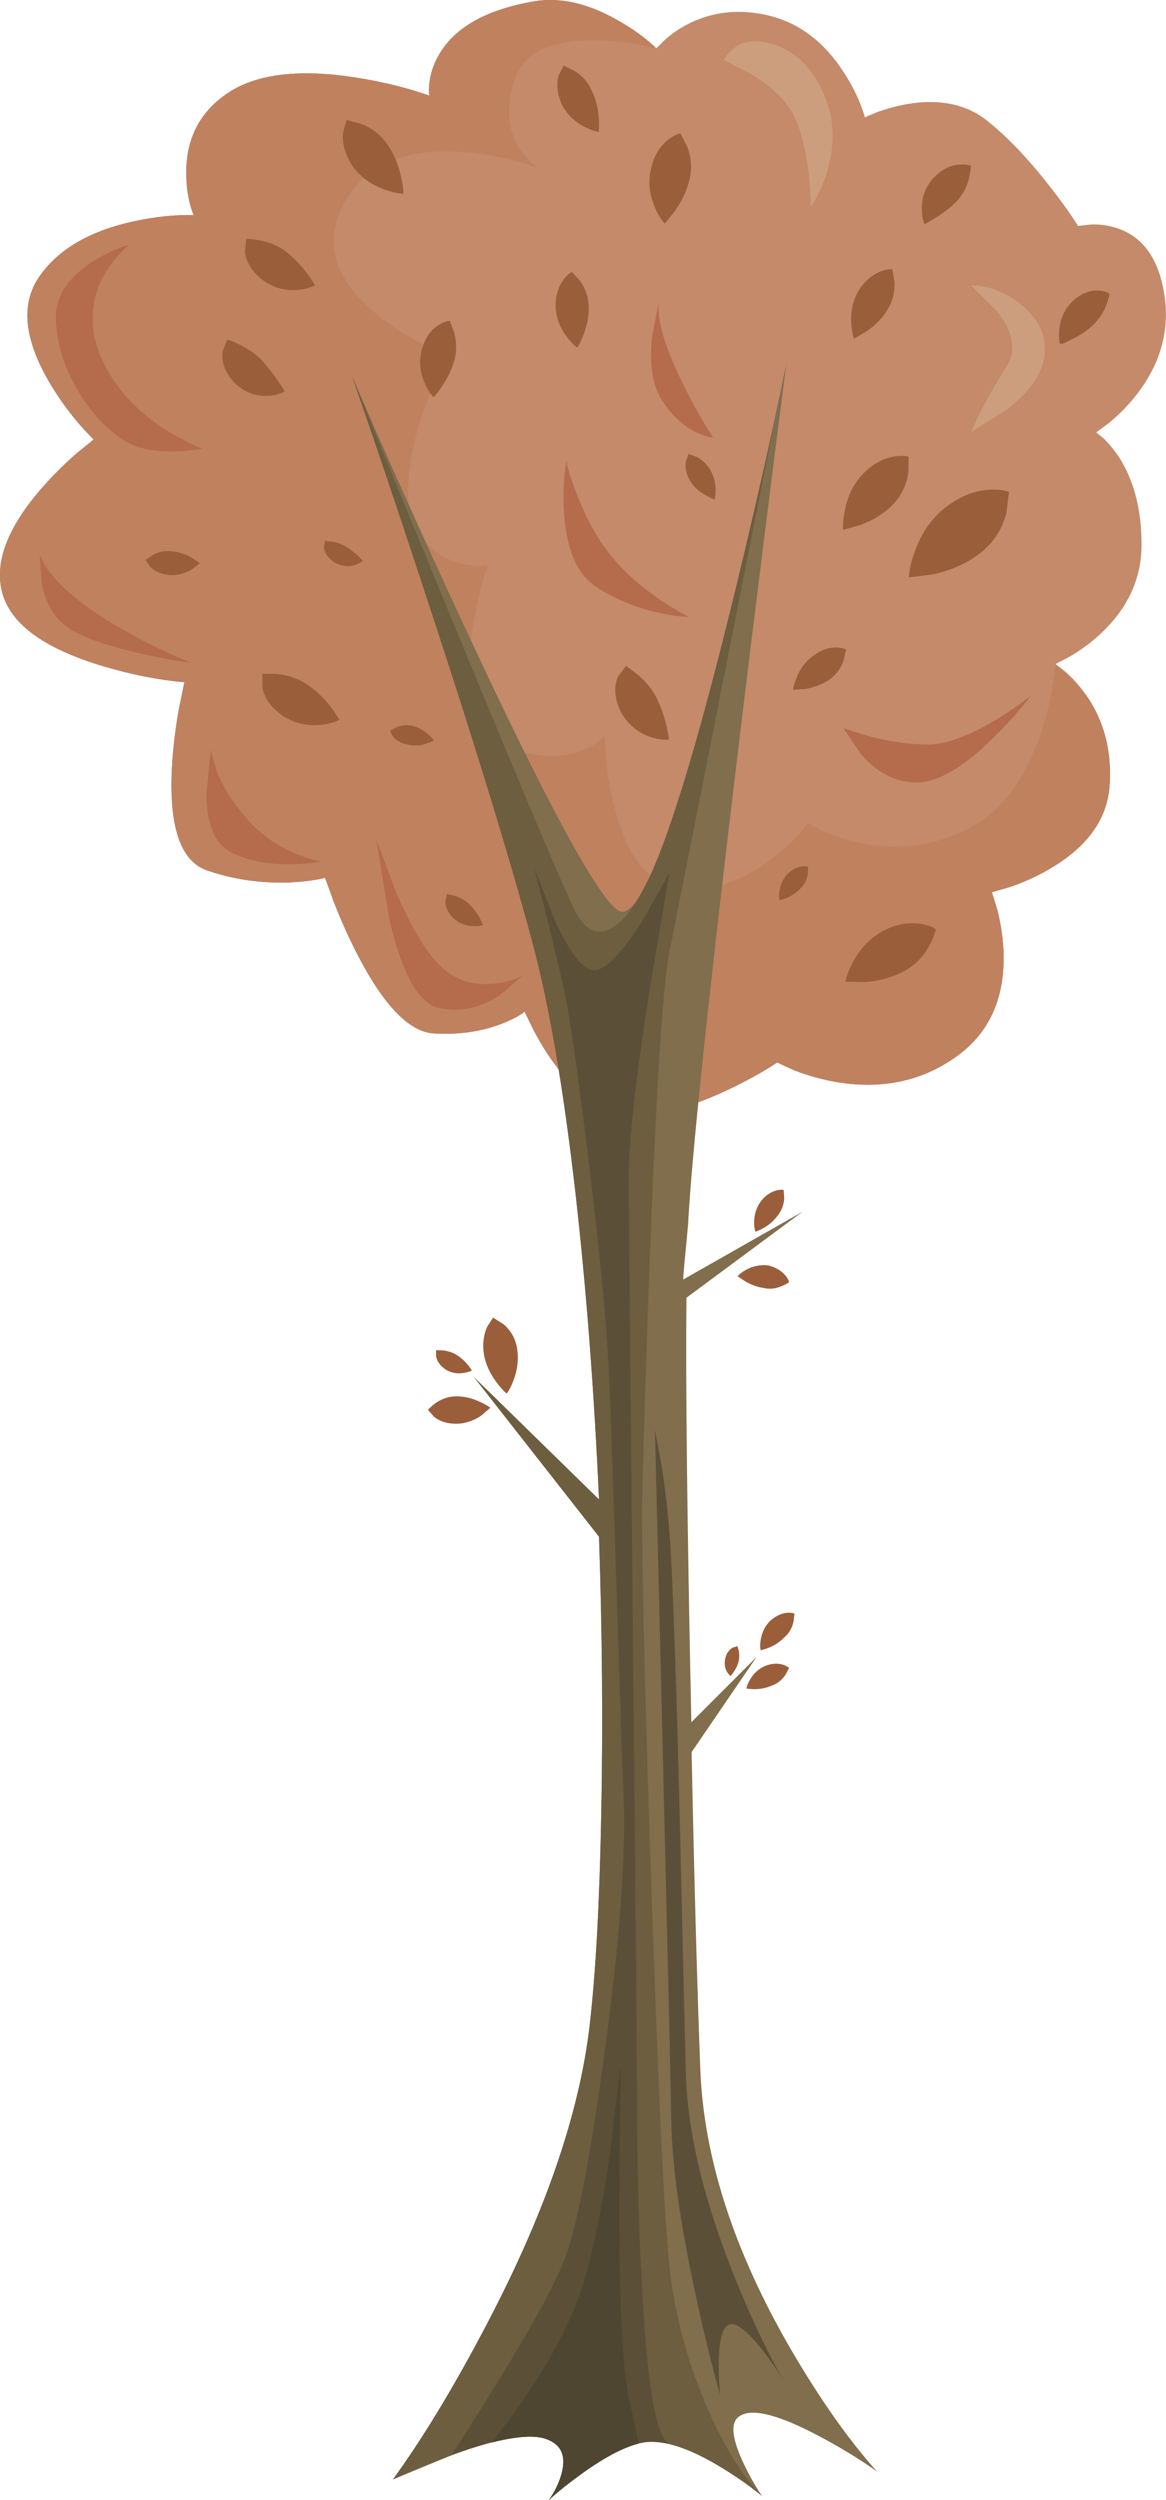 <?xml version="1.0" encoding="iso-8859-1"?>
<!-- Generator: Adobe Illustrator 15.1.0, SVG Export Plug-In . SVG Version: 6.00 Build 0)  -->
<!DOCTYPE svg PUBLIC "-//W3C//DTD SVG 1.1//EN" "http://www.w3.org/Graphics/SVG/1.1/DTD/svg11.dtd">
<svg version="1.1" id="tree_x5F_front_x5F_02.ai" xmlns="http://www.w3.org/2000/svg" xmlns:xlink="http://www.w3.org/1999/xlink"
	 x="0px" y="0px" width="214.7px" height="460.25px" viewBox="0 0 214.7 460.25" style="enable-background:new 0 0 214.7 460.25;"
	 xml:space="preserve">
<g>
	<path style="fill-rule:evenodd;clip-rule:evenodd;fill:#C48A6A;" d="M167.1,19.15c5.967-1,10.867,0.033,14.7,3.1
		c3.834,3.067,7.767,7.217,11.8,12.45c2.034,2.6,3.667,4.9,4.9,6.9l2.15-0.25c1.733-0.1,3.35,0.1,4.85,0.6
		c4.9,1.533,7.866,5.633,8.9,12.3c1.033,6.667-0.75,12.9-5.351,18.7c-1.434,1.8-3.066,3.45-4.899,4.95l-2.301,1.7l1.301,1.05
		c1.033,1,2,2.167,2.899,3.5c2.767,4.333,4.15,9.7,4.15,16.1s-2.634,11.983-7.9,16.75c-1.666,1.5-3.483,2.817-5.45,3.95l-2.5,1.3
		l1.7,1.3c1.334,1.133,2.533,2.45,3.601,3.95c3.5,4.767,5.066,10.35,4.699,16.75c-0.333,6.4-4.05,11.65-11.149,15.75
		c-2.2,1.3-4.617,2.4-7.25,3.3l-3.3,0.95l1,3.25c0.666,2.667,1.05,5.3,1.149,7.9c0.233,8.267-2.55,14.55-8.35,18.85
		c-6.4,4.733-13.884,6.383-22.45,4.95c-2.667-0.467-5.283-1.2-7.85-2.2l-3.051-1.4c-2.133,1.433-4.783,2.933-7.949,4.5
		c-6.367,3.1-12.15,4.933-17.351,5.5c-5.233,0.533-10.333-2.533-15.3-9.2c-1.567-2.066-3.017-4.383-4.35-6.95l-1.55-3.2
		c-0.967,0.767-2.4,1.517-4.3,2.25c-3.733,1.433-7.867,2.017-12.4,1.75s-9.233-5.117-14.1-14.55c-1.533-2.967-2.983-6.2-4.35-9.7
		l-1.6-4.4c-1.667,0.433-3.817,0.717-6.45,0.85c-5.3,0.2-10.383-0.534-15.25-2.2s-7.033-7.933-6.5-18.8c0.167-3.4,0.6-7.067,1.3-11
		l1-4.85c-4.867-0.434-9.9-1.434-15.1-3c-10.434-3.133-16.533-7.467-18.3-13c-1.733-5.567,0.534-12.017,6.8-19.35
		c1.967-2.3,4.2-4.55,6.7-6.75l3.2-2.6c-3.067-3-5.783-6.5-8.15-10.5c-4.7-8-5.317-14.5-1.85-19.5s9.25-8.383,17.35-10.15
		c4.033-0.867,7.717-1.25,11.05-1.15c-0.967-2.434-1.417-5.217-1.35-8.35c0.133-6.233,2.8-11.017,8-14.35
		c5.233-3.333,12.934-4.217,23.1-2.65c5.067,0.8,9.617,1.917,13.65,3.35c-0.1-0.567-0.1-1.3,0-2.2c0.2-1.8,0.75-3.5,1.65-5.1
		c2.867-5.167,8.733-8.517,17.6-10.05c4.867-0.833,10.084,0.367,15.65,3.6c2.8,1.6,5.1,3.283,6.899,5.05l1.4-1.4
		c1.2-1.1,2.533-2.05,4-2.85c4.733-2.533,9.884-3.117,15.45-1.75c5.6,1.4,10.2,4.934,13.8,10.6c1.8,2.833,3.05,5.533,3.75,8.1
		l2.25-0.95C163.333,19.983,165.2,19.483,167.1,19.15z"/>
	<g>
		<path style="fill-rule:evenodd;clip-rule:evenodd;fill:#C0815F;" d="M191.65,135.05c0.966-2.867,1.699-5.85,2.199-8.95l0.5-3.85
			l1.551,1.5c1.333,1.3,2.699,2.7,4.1,4.2c3.233,4.667,4.684,10.1,4.35,16.3c-0.333,6.4-4.05,11.65-11.149,15.75
			c-2.2,1.3-4.617,2.4-7.25,3.3l-3.3,0.95l1,3.25c0.666,2.667,1.05,5.3,1.149,7.9c0.233,8.267-2.55,14.55-8.35,18.85
			c-6.4,4.733-13.884,6.383-22.45,4.95c-2.667-0.467-5.283-1.2-7.85-2.2l-3.051-1.4c-2.133,1.433-4.783,2.933-7.949,4.5
			c-6.367,3.1-12.15,4.933-17.351,5.5c-5.233,0.533-10.333-2.533-15.3-9.2c-1.567-2.066-3.017-4.383-4.35-6.95l-1.55-3.2
			c-0.967,0.767-2.4,1.517-4.3,2.25c-3.733,1.433-7.867,2.017-12.4,1.75s-9.233-5.117-14.1-14.55c-1.533-2.967-2.983-6.2-4.35-9.7
			l-1.6-4.4c-1.667,0.433-3.817,0.717-6.45,0.85c-5.3,0.2-10.383-0.534-15.25-2.2s-7.033-7.933-6.5-18.8c0.167-3.4,0.6-7.067,1.3-11
			l1-4.85c-4.867-0.434-9.9-1.434-15.1-3c-10.434-3.133-16.533-7.467-18.3-13c-1.733-5.567,0.534-12.017,6.8-19.35
			c1.967-2.3,4.2-4.55,6.7-6.75l3.2-2.6c-3.067-3-5.783-6.5-8.15-10.5c-4.7-8-5.317-14.5-1.85-19.5s9.25-8.383,17.35-10.15
			c4.033-0.867,7.717-1.25,11.05-1.15c-0.967-2.434-1.417-5.217-1.35-8.35c0.133-6.233,2.8-11.017,8-14.35
			c5.233-3.333,12.934-4.217,23.1-2.65c5.067,0.8,9.617,1.917,13.65,3.35c-0.1-0.567-0.1-1.3,0-2.2c0.2-1.8,0.75-3.5,1.65-5.1
			c2.867-5.167,8.733-8.517,17.6-10.05c4.867-0.833,10.084,0.367,15.65,3.6c2.8,1.6,5.1,3.283,6.899,5.05
			c-3.666-0.967-7.5-1.467-11.5-1.5c-8.033-0.033-12.883,2.35-14.55,7.15c-1.667,4.8-1.417,8.983,0.75,12.55
			c1.1,1.8,2.35,3.117,3.75,3.95c-4.5-1.733-9.367-2.767-14.6-3.1c-10.5-0.667-17.633,2.533-21.4,9.6
			c-3.733,7.1-1.767,13.817,5.9,20.15c3.833,3.167,8.033,5.617,12.6,7.35l-4.45,12.4c-2.567,9-2.917,15.367-1.05,19.1
			c1.867,3.767,4.684,6.15,8.45,7.15c1.867,0.5,3.55,0.617,5.05,0.35l-1.25,4.15c-0.867,3.4-1.466,6.617-1.8,9.65
			c-1.1,9.767,0.75,16,5.55,18.7c4.8,2.7,9.4,3.35,13.8,1.95c2.233-0.7,3.966-1.683,5.2-2.95l0.3,4.15
			c0.334,3.367,0.884,6.466,1.65,9.3c2.4,9.067,6.417,13.917,12.05,14.55c5.634,0.633,11.233-1.183,16.8-5.45
			c2.801-2.1,5.034-4.283,6.7-6.55l2.25,1.2c1.967,0.933,4.033,1.667,6.2,2.2c6.9,1.667,13.583,1.033,20.05-1.9
			C183.767,150.15,188.55,144.15,191.65,135.05z"/>
	</g>
	<path style="fill-rule:evenodd;clip-rule:evenodd;fill:#B56C4C;" d="M69.3,154.55l3.55,9.5c2.933,6.833,5.75,11.5,8.45,14
		c2.7,2.5,6.017,3.5,9.95,3c1.967-0.233,3.65-0.733,5.05-1.5l-4.35,3.75c-3.667,2.333-7.383,3.083-11.15,2.25
		c-3.733-0.833-6.767-6.25-9.1-16.25L69.3,154.55z"/>
	<path style="fill-rule:evenodd;clip-rule:evenodd;fill:#B56C4C;" d="M16.85,48.3c2.3-1.5,4.617-2.583,6.95-3.25
		c-4.133,3.633-6.367,7.767-6.7,12.4c-0.3,4.333,1.1,8.7,4.2,13.1c2.5,3.534,5.917,6.6,10.25,9.2c2.167,1.3,4.083,2.233,5.75,2.8
		c-1.5,0.333-3.233,0.517-5.2,0.55c-3.9,0.1-7-0.583-9.3-2.05c-3.066-1.966-5.767-4.816-8.1-8.55c-2.7-4.3-4.167-8.783-4.4-13.45
		C10.1,54.883,12.283,51.3,16.85,48.3z"/>
	<path style="fill-rule:evenodd;clip-rule:evenodd;fill:#B56C4C;" d="M7.3,102.05c1.667,4.367,6.833,9.017,15.5,13.95
		c4.333,2.467,8.5,4.483,12.5,6.05c-2.5-0.333-5.283-0.833-8.35-1.5c-6.167-1.333-10.717-2.833-13.65-4.5
		c-2.9-1.667-4.767-4.5-5.6-8.5L7.3,102.05z"/>
	<path style="fill-rule:evenodd;clip-rule:evenodd;fill:#B56C4C;" d="M38.8,138.05l1,3.65c1.167,3,3,5.95,5.5,8.85
		c2.5,2.934,5.583,5.15,9.25,6.65c1.833,0.733,3.417,1.183,4.75,1.35c-1.5,0.333-3.316,0.517-5.45,0.55
		c-4.233,0.1-7.917-0.583-11.05-2.05c-3.133-1.466-4.733-5.066-4.8-10.8L38.8,138.05z"/>
	<path style="fill-rule:evenodd;clip-rule:evenodd;fill:#B56C4C;" d="M170.8,137.05c3.334,0,7.5-1.5,12.5-4.5
		c2.5-1.5,4.667-3,6.5-4.5c-2,2.667-4.366,5.333-7.1,8c-5.5,5.333-10.134,8-13.9,8c-3.733,0-7.1-1.667-10.1-5l-3.4-5l4.75,1.5
		C163.884,136.55,167.467,137.05,170.8,137.05z"/>
	<path style="fill-rule:evenodd;clip-rule:evenodd;fill:#B56C4C;" d="M104.3,84.55c0,1,0.65,3.167,1.95,6.5
		c1.667,4.333,3.684,8,6.05,11c2.3,2.934,5.4,5.733,9.3,8.4c1.967,1.333,3.7,2.367,5.2,3.1c-1.399,0-3.166-0.233-5.3-0.7
		c-4.267-0.9-8.167-2.5-11.7-4.8c-3.533-2.3-5.517-6.9-5.95-13.8c-0.133-2.167-0.1-4.433,0.1-6.8L104.3,84.55z"/>
	<path style="fill-rule:evenodd;clip-rule:evenodd;fill:#CD9E7E;" d="M133.3,11.05c1.834-3.167,4.8-4.15,8.9-2.95
		c4.233,1.267,7.434,4.417,9.6,9.45c1.867,4.367,2.017,9.1,0.45,14.2c-0.8,2.533-1.783,4.633-2.95,6.3c0-1.667-0.116-3.6-0.35-5.8
		c-0.5-4.433-1.384-8-2.65-10.7c-1.233-2.7-3.767-5.267-7.6-7.7L133.3,11.05z"/>
	<path style="fill-rule:evenodd;clip-rule:evenodd;fill:#CD9E7E;" d="M178.8,52.55c3.2,0,6.267,1.167,9.2,3.5
		c3.333,2.667,4.767,5.833,4.3,9.5c-0.399,3.333-2.767,6.667-7.1,10l-6.4,4l1.55-3.35c1.434-2.833,3.084-5.717,4.95-8.65
		c1.867-2.9,1.351-6.267-1.55-10.1L178.8,52.55z"/>
	<path style="fill-rule:evenodd;clip-rule:evenodd;fill:#B56C4C;" d="M120.05,62.1l1.25-6.55c-0.399,3.333,1.15,8.5,4.65,15.5
		c1.733,3.5,3.517,6.667,5.35,9.5c-0.899-0.066-1.983-0.417-3.25-1.05c-2.5-1.267-4.583-3.25-6.25-5.95
		C120.134,70.85,119.55,67.033,120.05,62.1z"/>
	<g>
		<g>
			<path style="fill-rule:evenodd;clip-rule:evenodd;fill:#9B5E3A;" d="M122.4,41.15c-0.634-0.667-1.217-1.6-1.75-2.8
				c-1.067-2.434-1.334-4.833-0.801-7.2c0.534-2.367,1.601-4.183,3.2-5.45c0.8-0.6,1.55-0.983,2.25-1.15
				c0,0.034,0.417,0.85,1.25,2.45c0.733,1.967,0.884,3.933,0.45,5.9s-1.316,3.917-2.65,5.85
				C123.083,40.35,122.434,41.15,122.4,41.15z"/>
		</g>
	</g>
	<g>
		<g>
			<path style="fill-rule:evenodd;clip-rule:evenodd;fill:#9B5E3A;" d="M74.3,35.65c-0.966-0.033-2.083-0.267-3.35-0.7
				c-2.5-0.867-4.483-2.284-5.95-4.25c-1.4-2.1-2.017-4.167-1.85-6.2l0.65-2.45c0,0.034,0.9,0.284,2.7,0.75
				c2.033,0.8,3.617,2.034,4.75,3.7c1.2,1.633,2.067,3.65,2.6,6.05C74.117,33.75,74.267,34.783,74.3,35.65z"/>
		</g>
	</g>
	<g>
		<g>
			<path style="fill-rule:evenodd;clip-rule:evenodd;fill:#9B5E3A;" d="M81.4,71.1c-0.533,0.833-1.05,1.517-1.55,2.05
				c-0.567-0.566-1.083-1.367-1.55-2.4c-0.966-2.067-1.183-4.167-0.65-6.3c0.567-2.133,1.6-3.667,3.1-4.6
				c0.767-0.467,1.45-0.733,2.05-0.8c0.034,0.034,0.317,0.767,0.85,2.2c0.434,1.7,0.45,3.35,0.05,4.95
				C83.3,67.767,82.533,69.4,81.4,71.1z"/>
		</g>
	</g>
	<g>
		<g>
			<path style="fill-rule:evenodd;clip-rule:evenodd;fill:#9B5E3A;" d="M36.8,103.7l-1.6,1.2c-1.333,0.767-2.733,1.083-4.2,0.95
				c-1.433-0.2-2.567-0.717-3.4-1.55l-0.8-1.25c0,0.034,0.45-0.267,1.35-0.9c1.133-0.6,2.3-0.816,3.5-0.65
				C33.483,101.667,35.2,102.4,36.8,103.7z"/>
		</g>
	</g>
	<g>
		<g>
			<path style="fill-rule:evenodd;clip-rule:evenodd;fill:#9B5E3A;" d="M62.5,132.5c-0.8,0.433-1.85,0.733-3.15,0.9
				c-2.667,0.333-5.083-0.2-7.25-1.6c-2.133-1.466-3.4-3.216-3.8-5.25c0.034-1.7,0.034-2.533,0-2.5c0.034,0,0.917,0,2.65,0
				c2.033,0.233,3.816,0.833,5.35,1.8C58.767,127.45,60.833,129.667,62.5,132.5z"/>
		</g>
	</g>
	<g>
		<g>
			<path style="fill-rule:evenodd;clip-rule:evenodd;fill:#9B5E3A;" d="M88.95,170.3c-0.467,0.167-1.05,0.233-1.75,0.2
				c-1.434-0.033-2.667-0.517-3.7-1.45c-1-0.966-1.5-2.017-1.5-3.15c0.233-0.933,0.333-1.383,0.3-1.35
				c0.034,0.034,0.5,0.15,1.4,0.35c1,0.3,1.85,0.767,2.55,1.4C87.383,167.333,88.283,168.667,88.95,170.3z"/>
		</g>
	</g>
	<g>
		<g>
			<path style="fill-rule:evenodd;clip-rule:evenodd;fill:#9B5E3A;" d="M166.35,178.85c-2.066,1.1-4.466,1.75-7.199,1.95
				c-2.334-0.033-3.5-0.066-3.5-0.1c0.233-1.034,0.683-2.2,1.35-3.5c1.4-2.633,3.283-4.583,5.65-5.85c2.399-1.233,4.733-1.65,7-1.25
				c1.133,0.2,2.017,0.517,2.649,0.95c-0.166,0.9-0.55,1.883-1.149,2.95C170.017,176.167,168.417,177.783,166.35,178.85z"/>
		</g>
	</g>
	<g>
		<g>
			<path style="fill-rule:evenodd;clip-rule:evenodd;fill:#9B5E3A;" d="M143.55,165.75c-0.1-0.433-0.116-0.95-0.05-1.55
				c0.167-1.267,0.65-2.35,1.45-3.25c0.8-0.8,1.684-1.284,2.649-1.45c0.467-0.067,0.867-0.05,1.2,0.05
				c0,0.034-0.017,0.483-0.05,1.35c-0.167,1.033-0.6,1.9-1.3,2.6C146.417,164.6,145.116,165.35,143.55,165.75z"/>
		</g>
	</g>
	<g>
		<g>
			<path style="fill-rule:evenodd;clip-rule:evenodd;fill:#9B5E3A;" d="M185.3,94.5c-0.8,3.033-2.434,5.5-4.899,7.4
				c-2.4,1.833-5.301,3.117-8.7,3.85l-4.351,0.55c0.067-1.333,0.417-2.883,1.051-4.65c1.233-3.533,3.166-6.3,5.8-8.3
				c2.533-1.967,5.217-3.033,8.05-3.2c1.4-0.066,2.583,0.067,3.55,0.4L185.3,94.5z"/>
		</g>
	</g>
	<g>
		<g>
			<path style="fill-rule:evenodd;clip-rule:evenodd;fill:#9B5E3A;" d="M163.45,56.95c-0.9,1.533-2.2,2.883-3.9,4.05
				c-1.5,0.9-2.267,1.35-2.3,1.35c-0.267-0.767-0.434-1.717-0.5-2.85c-0.134-2.233,0.316-4.233,1.35-6
				c1.101-1.733,2.467-2.917,4.101-3.55c0.8-0.3,1.5-0.434,2.1-0.4c0,0.034,0.134,0.817,0.4,2.35
				C164.8,53.767,164.384,55.45,163.45,56.95z"/>
		</g>
	</g>
	<g>
		<g>
			<path style="fill-rule:evenodd;clip-rule:evenodd;fill:#9B5E3A;" d="M52.45,72.05c-0.7,0.434-1.65,0.7-2.85,0.8
				c-2.434,0.2-4.6-0.617-6.5-2.45c-1.7-1.933-2.4-3.85-2.1-5.75c0.6-1.467,0.867-2.167,0.8-2.1c0.3,0,1.05,0.284,2.25,0.85
				c1.534,0.767,2.817,1.633,3.85,2.6C49.433,67.633,50.95,69.65,52.45,72.05z"/>
		</g>
	</g>
	<g>
		<g>
			<path style="fill-rule:evenodd;clip-rule:evenodd;fill:#9B5E3A;" d="M66.85,103.25c-0.333,0.3-0.833,0.55-1.5,0.75
				c-1.267,0.4-2.517,0.25-3.75-0.45c-1.167-0.767-1.817-1.683-1.95-2.75c0.133-0.867,0.184-1.283,0.15-1.25
				c0.034,0.034,0.467,0.083,1.3,0.15c0.967,0.167,1.783,0.45,2.45,0.85C64.65,101.183,65.75,102.083,66.85,103.25z"/>
		</g>
	</g>
	<g>
		<g>
			<path style="fill-rule:evenodd;clip-rule:evenodd;fill:#9B5E3A;" d="M120.65,128c1.233,2.3,2.083,5.017,2.55,8.15
				c-0.9,0.1-1.967-0.033-3.2-0.4c-2.467-0.767-4.35-2.317-5.65-4.65c-1.199-2.467-1.383-4.65-0.55-6.55l1.5-2
				c0.033,0.067,0.7,0.583,2,1.55C118.767,125.333,119.884,126.633,120.65,128z"/>
		</g>
	</g>
	<g>
		<g>
			<path style="fill-rule:evenodd;clip-rule:evenodd;fill:#9B5E3A;" d="M131.6,91.95c-0.5-0.167-1.066-0.434-1.699-0.8
				c-1.267-0.7-2.233-1.617-2.9-2.75c-0.667-1.2-0.9-2.367-0.7-3.5l0.5-1.35c0,0.034,0.483,0.217,1.45,0.55
				c1.066,0.566,1.9,1.35,2.5,2.35C131.717,88.117,132,89.95,131.6,91.95z"/>
		</g>
	</g>
	<g>
		<g>
			<path style="fill-rule:evenodd;clip-rule:evenodd;fill:#9B5E3A;" d="M106.3,64c-0.6-0.433-1.233-1.083-1.9-1.95
				c-1.3-1.7-2-3.566-2.1-5.6c-0.033-1.967,0.467-3.633,1.5-5c0.5-0.667,1-1.133,1.5-1.4c0,0.034,0.517,0.6,1.55,1.7
				c1,1.467,1.516,3.033,1.55,4.7c0.066,1.667-0.267,3.433-1,5.3C107.033,62.65,106.667,63.4,106.3,64z"/>
		</g>
	</g>
	<g>
		<g>
			<path style="fill-rule:evenodd;clip-rule:evenodd;fill:#9B5E3A;" d="M170.25,41.3c-0.333-0.7-0.5-1.6-0.5-2.7
				c-0.066-2.267,0.65-4.217,2.15-5.85c1.5-1.567,3.116-2.383,4.85-2.45c0.866-0.066,1.55,0.017,2.05,0.25
				c0,0.067-0.116,0.817-0.35,2.25c-0.434,1.633-1.167,3.017-2.2,4.15c-1,1.066-2.3,2.1-3.9,3.1
				C170.983,40.85,170.283,41.267,170.25,41.3z"/>
		</g>
	</g>
	<g>
		<g>
			<path style="fill-rule:evenodd;clip-rule:evenodd;fill:#9B5E3A;" d="M195.2,63.35c-0.2-0.7-0.25-1.567-0.15-2.6
				c0.167-2.067,0.983-3.833,2.45-5.3c1.566-1.434,3.2-2.083,4.9-1.95c0.833,0.067,1.466,0.25,1.899,0.55
				c-0.399,2.267-1.383,4.167-2.95,5.7c-1,1-2.316,1.9-3.949,2.7C196.033,63.15,195.3,63.45,195.2,63.35z"/>
		</g>
	</g>
	<g>
		<g>
			<path style="fill-rule:evenodd;clip-rule:evenodd;fill:#9B5E3A;" d="M164.4,92.9c-1.567,1.6-3.567,2.85-6,3.75l-3.15,0.9
				c-0.066-1,0.033-2.183,0.3-3.55c0.533-2.733,1.65-4.983,3.351-6.75c1.699-1.767,3.6-2.833,5.699-3.2
				c1.067-0.167,1.967-0.167,2.7,0L167.25,87C166.917,89.3,165.967,91.267,164.4,92.9z"/>
		</g>
	</g>
	<g>
		<g>
			<path style="fill-rule:evenodd;clip-rule:evenodd;fill:#9B5E3A;" d="M146,127c0.134-0.7,0.366-1.483,0.7-2.35
				c0.733-1.733,1.767-3.05,3.1-3.95c1.367-1.034,2.783-1.534,4.25-1.5c0.733,0.033,1.316,0.15,1.75,0.35c0,0.034-0.149,0.7-0.45,2
				c-0.5,1.467-1.35,2.633-2.55,3.5c-1.3,0.9-2.833,1.5-4.6,1.8L146,127z"/>
		</g>
	</g>
	<g>
		<g>
			<path style="fill-rule:evenodd;clip-rule:evenodd;fill:#9B5E3A;" d="M52.55,46.25c2.1,1.6,3.917,3.683,5.45,6.25
				c-0.767,0.433-1.75,0.717-2.95,0.85c-2.466,0.267-4.716-0.35-6.75-1.85c-1.9-1.5-2.966-3.217-3.2-5.15
				c0.167-1.567,0.233-2.333,0.2-2.3c0.267-0.133,1.1-0.066,2.5,0.2C49.633,44.583,51.217,45.25,52.55,46.25z"/>
		</g>
	</g>
	<g>
		<g>
			<path style="fill-rule:evenodd;clip-rule:evenodd;fill:#9B5E3A;" d="M110.25,24.3c-0.733-0.133-1.583-0.433-2.55-0.9
				c-1.934-1-3.367-2.417-4.3-4.25c-0.8-1.933-0.983-3.683-0.55-5.25l0.95-1.85c0,0.034,0.684,0.383,2.05,1.05
				c1.466,0.933,2.5,2.133,3.1,3.6c0.733,1.433,1.166,3.117,1.3,5.05C110.316,22.75,110.316,23.6,110.25,24.3z"/>
		</g>
	</g>
	<g>
		<g>
			<path style="fill-rule:evenodd;clip-rule:evenodd;fill:#9B5E3A;" d="M79.9,136.3c-0.433,0.233-0.95,0.45-1.55,0.65
				c-1.2,0.367-2.317,0.4-3.35,0.1c-1.1-0.2-1.967-0.667-2.6-1.4c-0.4-0.7-0.6-1.066-0.6-1.1l1.15-0.65c0.966-0.4,1.95-0.5,2.95-0.3
				c1.067,0.267,2.05,0.8,2.95,1.6C79.317,135.6,79.667,135.967,79.9,136.3z"/>
		</g>
	</g>
	<path style="fill-rule:evenodd;clip-rule:evenodd;fill:#806E4D;" d="M85.9,116.15c14.8,31.767,24.1,48.917,27.9,51.45
		c3.767,2.5,10.066-13.533,18.9-48.1c4.399-17.267,8.434-34.8,12.1-52.6c-2.767,21.4-5.6,44.05-8.5,67.95
		c-5.767,47.833-8.967,78.033-9.6,90.6c-0.033,0.367-0.184,1.966-0.45,4.8c-0.267,2.6-0.417,4.366-0.45,5.3l22-12.5L126.4,238.9
		c-0.167,15.833,0.133,41.883,0.899,78.149l12-12l-11.95,17.5c0.467,22.967,1,42.434,1.601,58.4
		c0.633,16.366,6.233,33.616,16.8,51.75c5.3,9.066,10.533,16.483,15.7,22.25c-3.467-2.434-7.15-4.667-11.05-6.7
		c-7.767-4.066-12.65-5.1-14.65-3.1c-1.233,1.267-0.85,4.033,1.15,8.3c1,2.133,2.133,4.149,3.399,6.05
		c-2.267-1.9-4.883-3.733-7.85-5.5c-5.9-3.533-10.584-4.983-14.05-4.35c-3.034,0.566-6.834,2.5-11.4,5.8
		c-2.3,1.666-4.283,3.267-5.95,4.8c1.1-1.533,1.883-3.15,2.35-4.85c0.934-3.4-0.117-5.567-3.15-6.5
		c-3.133-0.934-8.717,0.05-16.75,2.949l-11.15,4.601c5.3-7.3,10.767-16.267,16.4-26.9c11.333-21.233,17.95-40.2,19.85-56.899
		c1.101-9.601,1.801-22.384,2.101-38.351c0.333-16.3,0.2-33.434-0.4-51.399l-23-29.351l23,22.5c-0.899-19.967-2.333-38.666-4.3-56.1
		c-2.233-19.567-4.9-35.1-8-46.6c-4.367-16.267-11.217-38.5-20.55-66.7C72.817,92.55,68.6,80.067,64.8,69.2
		C71.467,84.6,78.5,100.25,85.9,116.15z"/>
	<g>
		<path style="fill-rule:evenodd;clip-rule:evenodd;fill:#6C5E3F;" d="M105.8,167.55c1.767,3.534,3.917,4.7,6.45,3.5
			c2.066-1,4.033-3.267,5.9-6.8c4.3-7.467,10.033-25.933,17.199-55.4c2.676-11.05,5.134-21.675,7.375-31.875L123.3,175.05
			c-1.7,8.167-3.366,40.833-5,98c-0.267,9.167,0.25,33.184,1.55,72.05c1.334,39.634,2.483,63.784,3.45,72.45
			c0.967,8.566,3.184,16.917,6.65,25.05c3.166,7.467,6.616,13.101,10.35,16.9c-1.533-1.3-3.416-2.667-5.649-4.1
			c-4.434-2.9-8.301-4.733-11.601-5.5l-0.25-0.351c-2.166-1.934-3.7-11.633-4.6-29.1c-0.601-11-0.9-23.467-0.9-37.4
			c0-5.166-0.25-32.916-0.75-83.25c-0.5-50.333-0.75-78.083-0.75-83.25c0-6.466,1.25-17.733,3.75-33.8l3.75-22.2l-4.85,8.65
			c-3.667,5.833-6.55,8.95-8.65,9.35c-2.066,0.434-4.6-2.6-7.6-9.1l-3.9-9.9l2,7.9c1.5,6,2.667,10.867,3.5,14.6
			c1,4.5,2.467,14.6,4.4,30.3c1.899,15.7,3.1,27.433,3.6,35.2c0.367,5.7,0.867,18.667,1.5,38.9c0.733,23.267,1.233,37.967,1.5,44.1
			c0.467,10.634-0.666,26.167-3.399,46.601c-2.601,19.366-5.034,32.133-7.3,38.3c-2.167,6-9.167,18.184-21,36.55
			c-2.467,0.866-5,1.866-7.6,3l-3.15,1.45c5.3-7.3,10.767-16.267,16.4-26.9c11.333-21.233,17.95-40.2,19.85-56.899
			c1.101-9.601,1.801-22.384,2.101-38.351c0.333-16.3,0.2-33.434-0.4-51.399l-23-29.351l23,22.5
			c-0.899-19.967-2.333-38.666-4.3-56.1c-2.233-19.567-4.9-35.1-8-46.6c-4.367-16.267-11.217-38.5-20.55-66.7
			C72.817,92.55,68.6,80.067,64.8,69.2c6,14.733,12.217,29.883,18.65,45.45C96.283,145.75,103.733,163.383,105.8,167.55z"/>
		<path style="fill-rule:evenodd;clip-rule:evenodd;fill:#5B5037;" d="M103.8,182.05c-0.833-3.733-2-8.6-3.5-14.6l-2-7.9l3.9,9.9
			c3,6.5,5.533,9.533,7.6,9.1c2.101-0.4,4.983-3.517,8.65-9.35l4.85-8.65l-3.75,22.2c-2.5,16.067-3.75,27.333-3.75,33.8
			c0,5.167,0.25,32.917,0.75,83.25c0.5,50.334,0.75,78.084,0.75,83.25c0,13.934,0.3,26.4,0.9,37.4
			c0.899,17.467,2.434,27.166,4.6,29.1l0.25,0.351c-1.833-0.4-3.383-0.483-4.649-0.25c-3.034,0.566-6.834,2.5-11.4,5.8
			c-2.3,1.666-4.283,3.267-5.95,4.8c1.1-1.533,1.883-3.15,2.35-4.85c0.934-3.4-0.117-5.567-3.15-6.5
			c-3.233-0.967-8.95,0.066-17.15,3.1c11.833-18.366,18.833-30.55,21-36.55c2.267-6.167,4.7-18.934,7.3-38.3
			c2.733-20.434,3.866-35.967,3.399-46.601c-0.267-6.133-0.767-20.833-1.5-44.1c-0.633-20.233-1.133-33.2-1.5-38.9
			c-0.5-7.767-1.7-19.5-3.6-35.2C106.267,196.65,104.8,186.55,103.8,182.05z"/>
	</g>
	<path style="fill-rule:evenodd;clip-rule:evenodd;fill:#5B5037;" d="M123.6,287.25c0.601,12.5,1.184,30.917,1.75,55.25
		c0.601,25.733,0.917,38.983,0.95,39.75c0.434,11.1,3.566,23.767,9.4,38c2.899,7.1,5.767,13.1,8.6,18
		c-1.166-1.9-2.45-3.75-3.85-5.55c-2.834-3.601-4.884-5.2-6.15-4.8c-1.233,0.433-1.883,2.733-1.95,6.899
		c-0.033,2.066,0.051,4.101,0.25,6.101c-1.433-5.067-2.883-10.967-4.35-17.7c-2.967-13.5-4.517-24.483-4.65-32.95
		c-0.1-6.533-0.633-29.667-1.6-69.4l-1.4-57.6l1.25,6.7C122.717,275.583,123.3,281.35,123.6,287.25z"/>
	<g>
		<path style="fill-rule:evenodd;clip-rule:evenodd;fill:#4F4631;" d="M114,406.45c0.066,18.733,0.717,30.666,1.95,35.8
			c0.533,2.167,1.083,4.7,1.649,7.6c-3,0.767-6.649,2.733-10.95,5.9c-2.167,1.566-4.033,3.066-5.6,4.5
			c1.1-1.533,1.883-3.15,2.35-4.85c0.934-3.4-0.117-5.567-3.15-6.5c-2-0.601-5.233-0.351-9.7,0.75
			c7.567-9.667,12.817-18.351,15.75-26.051c2.2-5.833,4.2-14.866,6-27.1l2-16.6L114,406.45z"/>
	</g>
	<g>
		<g>
			<path style="fill-rule:evenodd;clip-rule:evenodd;fill:#9B5E3A;" d="M92.75,243.8c1.433,1.267,2.267,2.834,2.5,4.7
				c0.267,1.866,0.017,3.783-0.75,5.75c-0.367,0.967-0.767,1.733-1.2,2.3c-0.6-0.5-1.216-1.184-1.85-2.05
				c-1.3-1.733-2.083-3.483-2.35-5.25s-0.083-3.4,0.55-4.9c0.733-1.166,1.117-1.767,1.15-1.8
				C90.767,242.55,91.417,242.967,92.75,243.8z"/>
		</g>
	</g>
	<g>
		<g>
			<path style="fill-rule:evenodd;clip-rule:evenodd;fill:#9B5E3A;" d="M90.3,259.15l-1.75,1.5c-1.466,0.966-3,1.449-4.6,1.449
				c-1.6,0-2.934-0.416-4-1.25l-1.15-1.3c0.333-0.399,0.8-0.816,1.4-1.25c1.2-0.833,2.5-1.25,3.9-1.25s2.85,0.351,4.35,1.05
				C89.217,258.467,89.833,258.816,90.3,259.15z"/>
		</g>
	</g>
	<g>
		<g>
			<path style="fill-rule:evenodd;clip-rule:evenodd;fill:#9B5E3A;" d="M86.9,252.3c-0.4,0.2-0.9,0.351-1.5,0.45
				c-1.2,0.2-2.3,0-3.3-0.6c-1.033-0.7-1.633-1.517-1.8-2.45v-1.15c0.034,0,0.45,0.017,1.25,0.05c0.9,0.101,1.7,0.351,2.4,0.75
				C85.083,250.017,86.067,251,86.9,252.3z"/>
		</g>
	</g>
	<g>
		<g>
			<path style="fill-rule:evenodd;clip-rule:evenodd;fill:#9B5E3A;" d="M135.8,234.95c0.334-0.367,0.834-0.75,1.5-1.15
				c1.3-0.733,2.684-1.017,4.15-0.85c1.399,0.366,2.467,1,3.2,1.899c0.366,0.434,0.583,0.834,0.649,1.2
				c-0.366,0.267-0.85,0.517-1.45,0.75c-1.133,0.467-2.216,0.566-3.25,0.3c-1.066-0.133-2.183-0.533-3.35-1.199L135.8,234.95z"/>
		</g>
	</g>
	<g>
		<g>
			<path style="fill-rule:evenodd;clip-rule:evenodd;fill:#9B5E3A;" d="M139.1,226.75c-0.166-0.467-0.25-1.067-0.25-1.8
				c0.034-1.434,0.45-2.7,1.25-3.8c0.801-1.033,1.75-1.7,2.851-2c0.533-0.133,0.983-0.167,1.35-0.1c0,0.034,0.033,0.55,0.101,1.55
				c-0.067,1.167-0.45,2.2-1.15,3.1C142.25,225.1,140.866,226.117,139.1,226.75z"/>
		</g>
	</g>
	<g>
		<g>
			<path style="fill-rule:evenodd;clip-rule:evenodd;fill:#9B5E3A;" d="M137.45,310.85c0.066-0.466,0.267-0.983,0.6-1.55
				c0.667-1.2,1.601-2.066,2.8-2.6c1.2-0.467,2.301-0.55,3.301-0.25c0.5,0.166,0.883,0.366,1.149,0.6c0,0.033-0.233,0.467-0.7,1.3
				c-0.6,0.9-1.383,1.534-2.35,1.9C140.783,310.917,139.184,311.116,137.45,310.85z"/>
		</g>
	</g>
	<g>
		<g>
			<path style="fill-rule:evenodd;clip-rule:evenodd;fill:#9B5E3A;" d="M134.5,308.55c-0.967-0.899-1.267-2.05-0.9-3.45
				c0.233-0.833,0.684-1.433,1.351-1.8l0.85-0.25c0,0.066,0.084,0.367,0.25,0.9c0.101,0.666,0.084,1.3-0.05,1.899
				C135.733,306.85,135.233,307.75,134.5,308.55z"/>
		</g>
	</g>
	<g>
		<g>
			<path style="fill-rule:evenodd;clip-rule:evenodd;fill:#9B5E3A;" d="M140.05,303.8c-0.1-0.5-0.1-1.1,0-1.8
				c0.2-1.434,0.783-2.634,1.75-3.6c1-0.9,2.05-1.4,3.15-1.5c0.566-0.034,1.017,0.017,1.35,0.149c0,0.033-0.066,0.55-0.2,1.55
				c-0.267,1.134-0.8,2.051-1.6,2.75C143.333,302.583,141.85,303.4,140.05,303.8z"/>
		</g>
	</g>
</g>
</svg>
